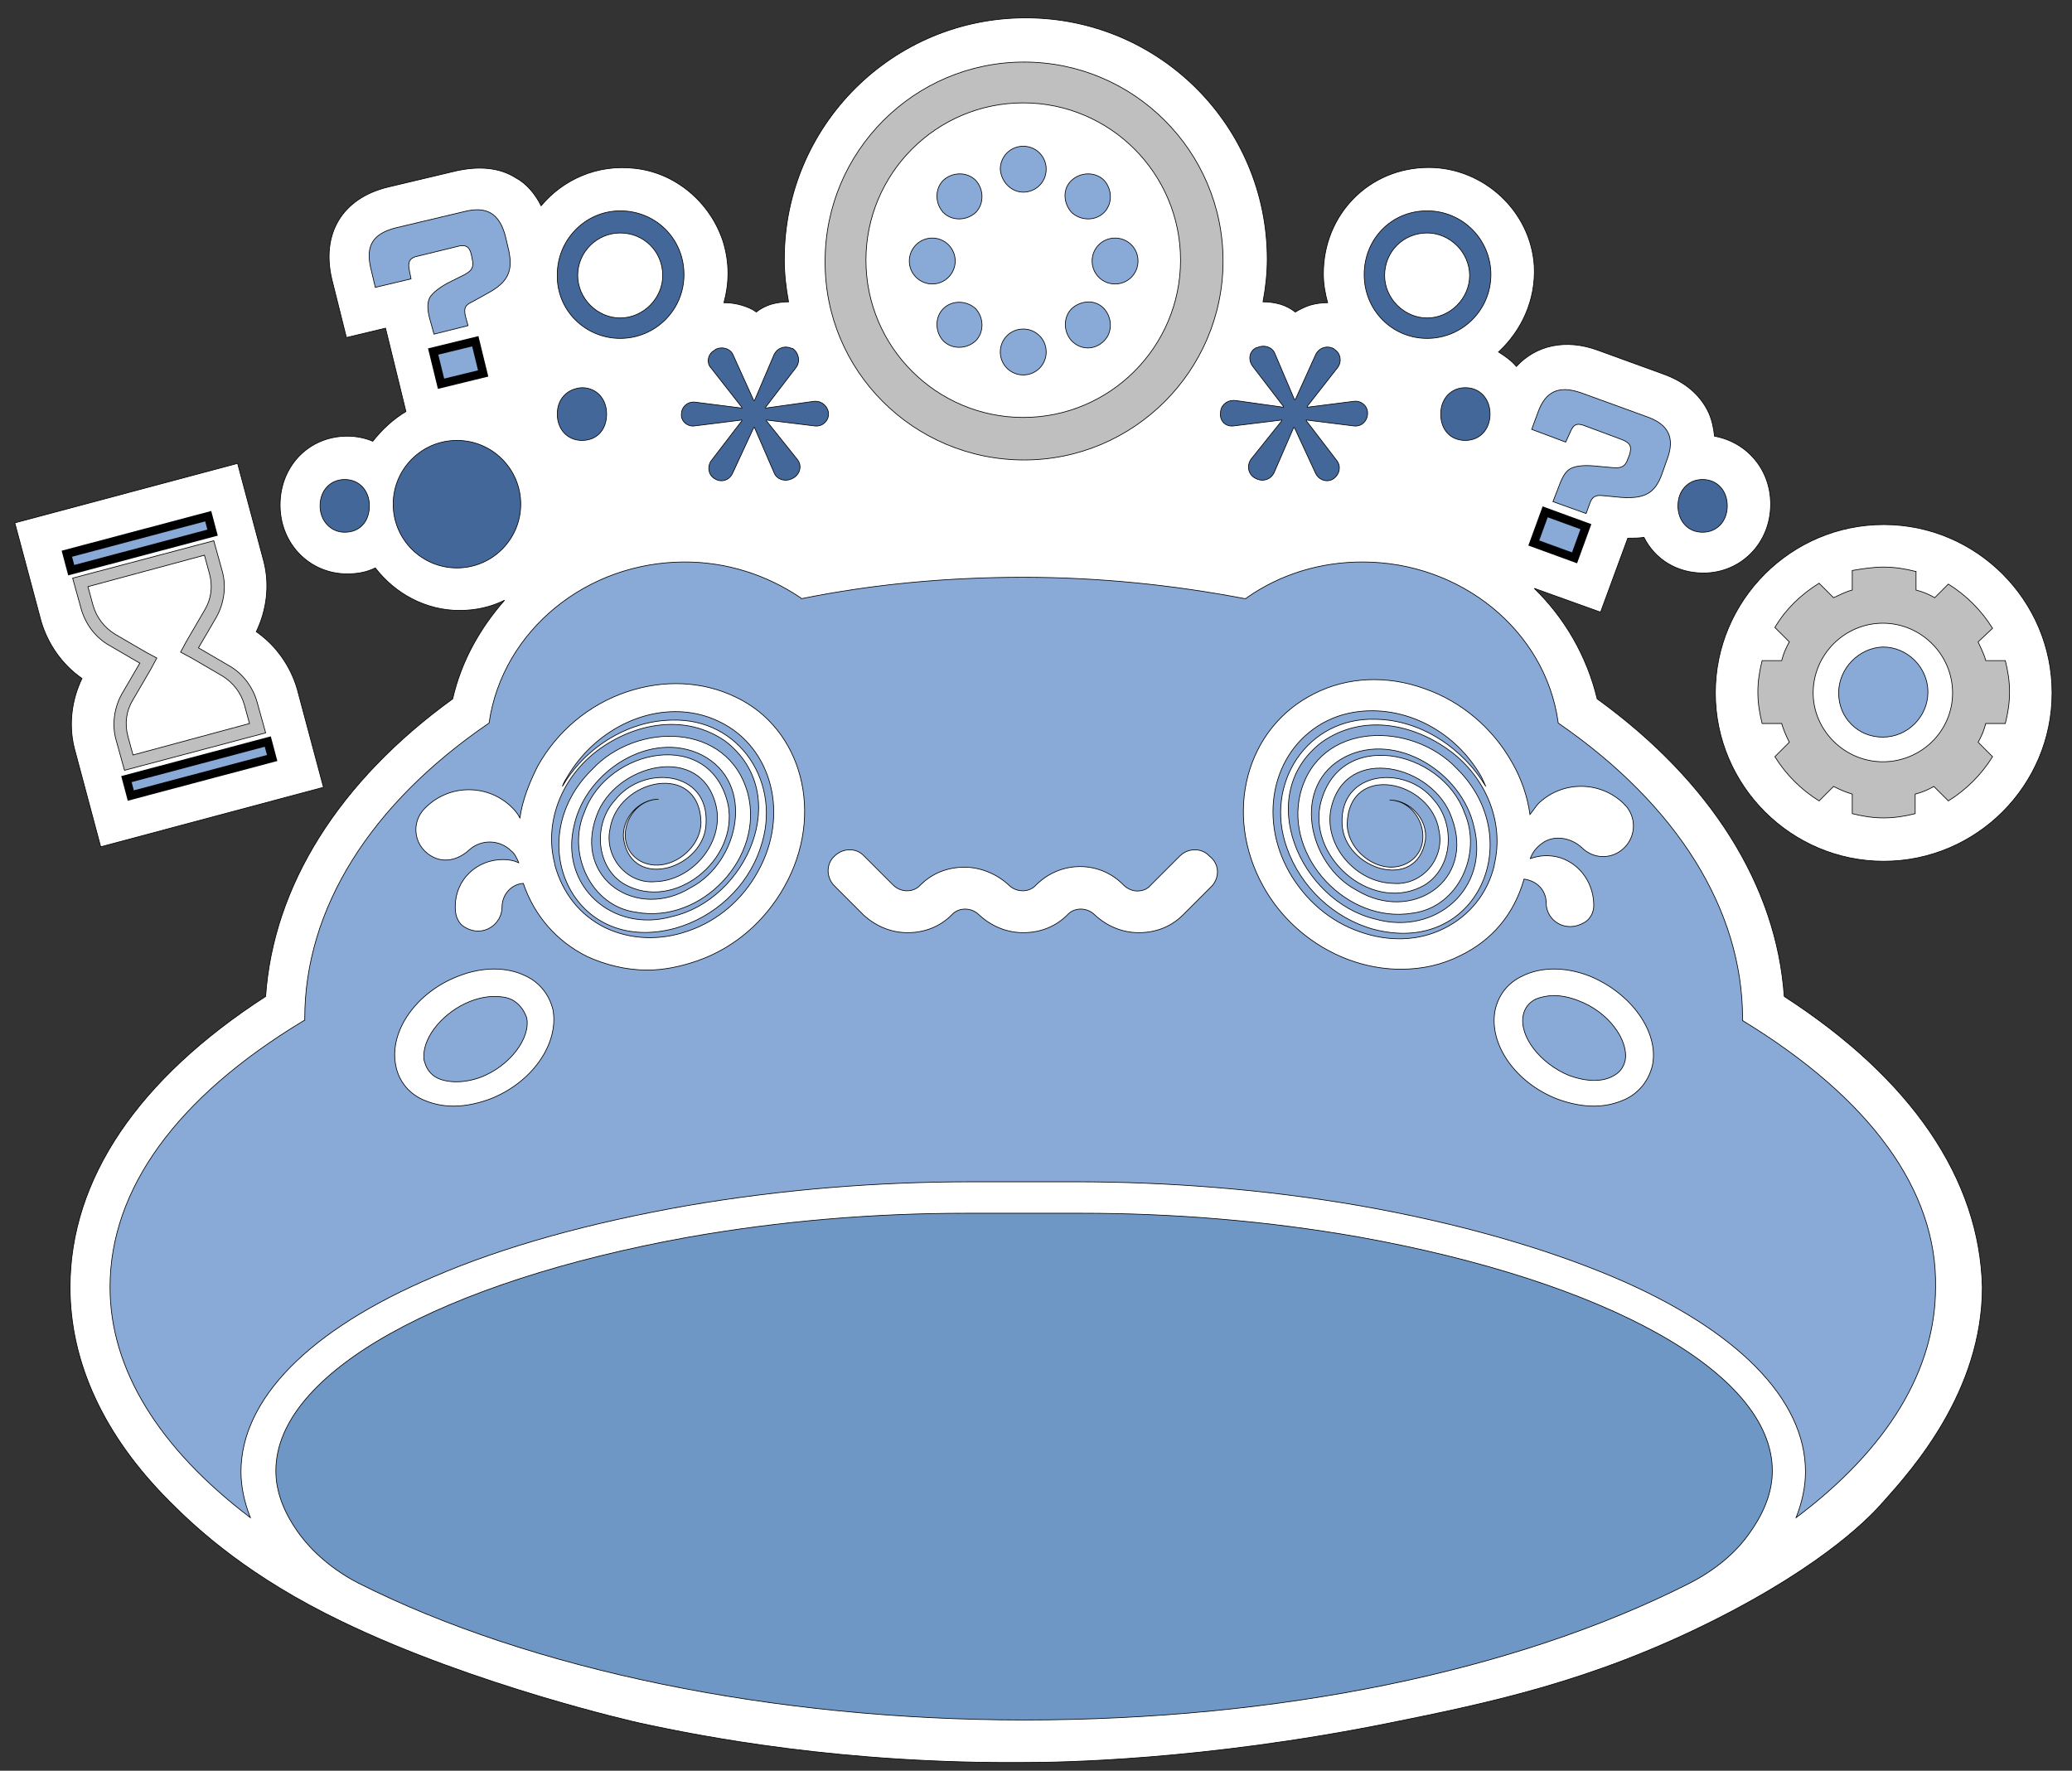 <svg width="3000" height="2564" xmlns="http://www.w3.org/2000/svg" xml:space="preserve" version="1.1">

 <rect width="100%" height="100%" fill="#333333" stroke="none"/>

 <g>
  <title>Layer 1</title>
  <g stroke="null" id="svg_1">
   <path stroke="null" id="svg_2" fill="#FFFFFF" d="m2583.349,1442.84c-11.08,-160.042 -105.874,-311.466 -270.84,-430.882c-14.773,-61.555 -46.781,-116.954 -91.101,-160.042l96.025,34.471l39.395,-107.105c8.618,0 16.004,0 23.391,-1.231c16.004,32.008 48.013,51.706 86.176,51.706c54.168,0 97.256,-43.088 97.256,-99.718c0,-50.475 -34.471,-89.87 -81.252,-98.487c-1.231,-12.311 -3.693,-23.391 -8.618,-34.471c-12.311,-25.853 -34.471,-44.319 -65.248,-55.399l-94.794,-34.471c-46.781,-17.235 -89.87,-7.387 -118.185,23.391c-7.387,-8.618 -16.004,-14.773 -25.853,-20.929c33.239,-30.777 54.168,-75.097 51.706,-124.34c-4.924,-80.021 -73.865,-142.807 -152.655,-142.807c-86.176,0 -152.655,67.71 -152.655,153.886c0,14.773 2.462,28.315 6.155,41.857c-8.618,0 -17.235,1.231 -25.853,3.693c-7.387,2.462 -14.773,6.155 -20.929,9.849c-6.155,-4.924 -13.542,-8.618 -20.929,-11.08c-8.618,-2.462 -17.235,-3.693 -25.853,-3.693c3.693,-19.697 6.155,-40.626 6.155,-61.555c0,-193.281 -156.349,-349.63 -349.63,-349.63c-193.281,0 -349.63,156.349 -349.63,349.63c0,20.929 2.462,41.857 6.155,61.555c-8.618,0 -17.235,1.231 -25.853,3.693c-7.387,2.462 -14.773,6.155 -20.929,11.08c-6.155,-4.924 -13.542,-7.387 -20.929,-9.849c-8.618,-2.462 -17.235,-3.693 -25.853,-3.693c7.387,-27.084 8.618,-56.63 -1.231,-88.639c-18.466,-56.63 -68.941,-99.718 -128.034,-105.874c-54.168,-6.155 -103.412,16.004 -135.42,54.168c-8.618,-17.235 -20.929,-32.008 -36.933,-40.626c-23.391,-14.773 -52.937,-17.235 -86.176,-9.849l-98.487,23.391c-66.479,16.004 -97.256,67.71 -81.252,134.189l20.929,83.714l56.63,-13.542l29.546,120.647c-18.466,11.08 -34.471,25.853 -48.013,43.088c-11.08,-4.924 -24.622,-7.387 -36.933,-7.387c-55.399,0 -97.256,43.088 -97.256,99.718s43.088,99.718 97.256,99.718c14.773,0 28.315,-2.462 40.626,-8.618c28.315,36.933 72.634,61.555 121.878,61.555c23.391,0 45.55,-4.924 65.248,-14.773c-35.702,40.626 -62.786,88.639 -75.097,142.807c-164.966,119.416 -259.76,270.84 -270.84,430.882c-184.664,119.416 -283.151,264.685 -283.151,421.033c0,109.567 49.244,215.441 144.038,310.235c1.231,1.231 1.231,1.231 2.462,2.462c39.395,39.395 113.26,107.105 246.218,171.122c193.281,93.563 428.42,146.5 428.42,146.5c94.794,20.929 299.155,60.323 563.84,57.861c44.319,0 253.605,-2.462 523.214,-56.63c146.5,-29.546 294.231,-60.323 469.046,-147.731c167.428,-83.714 232.676,-155.118 248.68,-173.584c40.626,-45.55 142.807,-158.811 142.807,-310.235c-3.693,-156.349 -102.181,-301.617 -286.844,-421.033z" class="st0"/>
   <g stroke="null" id="svg_3">
    <path stroke="null" id="svg_4" fill="#89A9D6" d="m1481.522,476.433c-18.466,0 -33.239,14.773 -33.239,33.239c0,18.466 14.773,33.239 33.239,33.239s33.239,-14.773 33.239,-33.239c0,-18.466 -14.773,-33.239 -33.239,-33.239z" class="st1"/>
    <path stroke="null" id="svg_5" fill="#89A9D6" d="m1365.799,446.887c-12.311,12.311 -12.311,33.239 0,46.781c12.311,12.311 33.239,12.311 46.781,0c12.311,-12.311 12.311,-33.239 0,-46.781c-13.542,-12.311 -34.471,-12.311 -46.781,0z" class="st1"/>
    <circle stroke="null" id="svg_6" fill="#89A9D6" r="33.239" cy="377.946" cx="1349.795" class="st1"/>
    <path stroke="null" id="svg_7" fill="#89A9D6" d="m1412.581,307.774c12.311,-12.311 12.311,-33.239 0,-46.781c-12.311,-12.311 -33.239,-12.311 -46.781,0c-12.311,12.311 -12.311,33.239 0,46.781c12.311,12.311 33.239,12.311 46.781,0z" class="st1"/>
    <path stroke="null" id="svg_8" fill="#89A9D6" d="m1481.522,278.228c18.466,0 33.239,-14.773 33.239,-33.239c0,-18.466 -14.773,-33.239 -33.239,-33.239c-18.466,0 -33.239,14.773 -33.239,33.239c1.231,18.466 16.004,33.239 33.239,33.239z" class="st1"/>
    <path stroke="null" id="svg_9" fill="#89A9D6" d="m1598.476,307.774c12.311,-12.311 12.311,-33.239 0,-46.781c-12.311,-12.311 -33.239,-12.311 -46.781,0s-12.311,33.239 0,46.781c13.542,12.311 34.471,12.311 46.781,0z" class="st1"/>
    <path stroke="null" id="svg_10" fill="#89A9D6" d="m1581.24,377.946c0,18.466 14.773,33.239 33.239,33.239c18.466,0 33.239,-14.773 33.239,-33.239c0,-18.466 -14.773,-33.239 -33.239,-33.239c-18.466,0 -33.239,14.773 -33.239,33.239z" class="st1"/>
    <path stroke="null" id="svg_11" fill="#89A9D6" d="m1598.476,493.669c12.311,-12.311 12.311,-33.239 0,-46.781s-33.239,-12.311 -46.781,0c-12.311,12.311 -12.311,33.239 0,46.781c13.542,13.542 33.239,13.542 46.781,0z" class="st1"/>
    <circle stroke="null" id="svg_12" fill="#44679A" r="92.332" cy="730.038" cx="661.615" class="st2"/>
    <path stroke="null" id="svg_13" fill="#44679A" d="m806.884,599.542c0,22.16 14.773,38.164 35.702,38.164c22.16,0 35.702,-16.004 35.702,-38.164c0,-22.16 -14.773,-38.164 -35.702,-38.164c-20.929,1.231 -35.702,16.004 -35.702,38.164z" class="st2"/>
    <path stroke="null" id="svg_14" fill="#44679A" d="m897.985,489.975c50.475,0 92.332,-40.626 92.332,-92.332c0,-51.706 -40.626,-92.332 -92.332,-92.332c-50.475,0 -91.101,41.857 -91.101,92.332c-1.231,51.706 40.626,92.332 91.101,92.332zm0,-152.655c34.471,0 61.555,27.084 61.555,61.555c0,33.239 -28.315,61.555 -61.555,61.555s-61.555,-28.315 -61.555,-61.555c0,-34.471 28.315,-61.555 61.555,-61.555z" class="st2"/>
    <path stroke="null" id="svg_15" fill="#44679A" d="m1005.09,616.778l68.941,-8.618l0,1.231l-44.319,57.861c-6.155,8.618 -3.693,20.929 4.924,25.853l0,0c9.849,6.155 20.929,2.462 25.853,-7.387l30.777,-66.479l1.231,0l28.315,65.248c3.693,9.849 16.004,13.542 25.853,8.618l2.462,-1.231c9.849,-6.155 12.311,-18.466 4.924,-27.084l-44.319,-55.399l0,-1.231l70.172,8.618c11.08,1.231 19.697,-7.387 19.697,-17.235c0,-9.849 -8.618,-18.466 -18.466,-18.466c-1.231,0 -2.462,0 -2.462,0l-70.172,9.849l0,-1.231l44.319,-57.861c6.155,-8.618 3.693,-20.929 -4.924,-27.084l-1.231,0c-9.849,-4.924 -20.929,-1.231 -25.853,8.618l-28.315,66.479l-1.231,0l-29.546,-65.248c-3.693,-9.849 -16.004,-13.542 -25.853,-8.618l-1.231,1.231c-9.849,4.924 -12.311,18.466 -4.924,25.853l44.319,56.63l0,1.231l-67.71,-8.618c-11.08,-1.231 -19.697,7.387 -19.697,17.235c-1.231,9.849 8.618,18.466 18.466,17.235z" class="st2"/>
    <path stroke="null" id="svg_16" fill="#44679A" d="m499.111,770.664c22.16,0 35.702,-16.004 35.702,-38.164c0,-22.16 -14.773,-38.164 -35.702,-38.164c-20.929,0 -35.702,16.004 -35.702,38.164c0,20.929 14.773,38.164 35.702,38.164z" class="st2"/>
    <path stroke="null" id="svg_17" fill="#44679A" d="m2085.988,599.542c0,22.16 13.542,38.164 35.702,38.164c20.929,0 35.702,-16.004 35.702,-38.164c0,-22.16 -14.773,-38.164 -35.702,-38.164s-35.702,16.004 -35.702,38.164z" class="st2"/>
    <path stroke="null" id="svg_18" fill="#44679A" d="m2066.291,489.975c50.475,0 92.332,-40.626 92.332,-92.332c0,-50.475 -40.626,-92.332 -92.332,-92.332c-51.706,0 -91.101,40.626 -91.101,92.332c0,51.706 40.626,92.332 91.101,92.332zm0,-152.655c33.239,0 61.555,28.315 61.555,61.555c0,33.239 -28.315,61.555 -61.555,61.555c-33.239,0 -61.555,-28.315 -61.555,-61.555c0,-34.471 27.084,-61.555 61.555,-61.555z" class="st2"/>
    <path stroke="null" id="svg_19" fill="#44679A" d="m1785.602,616.778l70.172,-8.618l0,1.231l-44.319,55.399c-6.155,8.618 -4.924,20.929 4.924,27.084l2.462,1.231c9.849,4.924 20.929,1.231 25.853,-8.618l28.315,-65.248l1.231,0l30.777,66.479c4.924,9.849 17.235,13.542 25.853,7.387l0,0c8.618,-6.155 11.08,-17.235 4.924,-25.853l-44.319,-57.861l0,-1.231l68.941,8.618c11.08,1.231 19.697,-7.387 19.697,-18.466c0,-11.08 -9.849,-18.466 -19.697,-17.235l-67.71,8.618l0,-1.231l44.319,-56.63c6.155,-8.618 3.693,-20.929 -4.924,-25.853l-1.231,-1.231c-9.849,-4.924 -20.929,-1.231 -25.853,8.618l-29.546,65.248l-1.231,0l-28.315,-66.479c-3.693,-9.849 -16.004,-13.542 -25.853,-8.618l-1.231,0c-9.849,4.924 -12.311,17.235 -4.924,27.084l44.319,57.861l0,1.231l-70.172,-9.849c0,0 -1.231,0 -2.462,0c-9.849,0 -18.466,7.387 -18.466,18.466c-1.231,11.08 7.387,19.697 18.466,18.466z" class="st2"/>
    <path stroke="null" id="svg_20" fill="#44679A" d="m2465.164,770.664c20.929,0 35.702,-16.004 35.702,-38.164c0,-22.16 -14.773,-38.164 -35.702,-38.164c-20.929,0 -35.702,16.004 -35.702,38.164c0,20.929 13.542,38.164 35.702,38.164z" class="st2"/>
    <path stroke="null" id="svg_21" fill="#6F97C6" d="m1967.803,1791.239c-132.958,-23.391 -268.378,-34.471 -402.567,-34.471l-164.966,0c-135.42,0 -269.609,11.08 -402.567,34.471c-355.785,64.017 -598.311,195.744 -598.311,338.55c0,29.546 11.08,59.092 32.008,88.639c20.929,29.546 51.706,55.399 87.407,73.865c248.68,125.571 600.773,198.206 963.945,198.206c369.327,0 711.571,-70.172 963.945,-198.206c35.702,-18.466 66.479,-43.088 87.407,-73.865c20.929,-29.546 32.008,-59.092 32.008,-88.639c0,-142.807 -242.525,-274.533 -598.311,-338.55z" class="st3"/>
    <path stroke="null" id="svg_22" fill="#89A9D6" d="m741.636,1447.765c-7.387,-3.693 -16.004,-4.924 -25.853,-4.924c-11.08,0 -23.391,2.462 -35.702,7.387c-36.933,14.773 -66.479,49.244 -66.479,78.79c0,3.693 0,6.155 1.231,8.618c2.462,9.849 8.618,18.466 18.466,23.391c16.004,7.387 39.395,7.387 62.786,-1.231l0,0c41.857,-16.004 72.634,-56.63 66.479,-86.176c-4.924,-13.542 -12.311,-20.929 -20.929,-25.853z" class="st1"/>
    <path stroke="null" id="svg_23" fill="#89A9D6" d="m2285.425,1448.996c-12.311,-4.924 -24.622,-7.387 -35.702,-7.387c-9.849,0 -19.697,2.462 -25.853,4.924c-9.849,4.924 -16.004,12.311 -18.466,23.391c-6.155,30.777 24.622,70.172 66.479,87.407c23.391,8.618 46.781,9.849 62.786,1.231c9.849,-4.924 16.004,-12.311 18.466,-23.391c4.924,-29.546 -24.622,-70.172 -67.71,-86.176z" class="st1"/>
    <path stroke="null" id="svg_24" fill="#89A9D6" d="m2524.257,1478.542l-1.231,-1.231l0,-2.462c0,-157.58 -94.794,-309.004 -265.916,-427.189l-1.231,-1.231l0,-1.231c-18.466,-131.727 -140.344,-231.445 -283.151,-231.445c-60.323,0 -118.185,17.235 -167.428,51.706l-1.231,1.231l-2.462,0c-103.412,-19.697 -210.517,-30.777 -320.084,-30.777c-109.567,0 -216.672,9.849 -320.084,30.777l-1.231,0l-1.231,-1.231c-49.244,-33.239 -107.105,-51.706 -167.428,-51.706c-142.807,0 -263.454,99.718 -283.151,231.445l0,1.231l-1.231,1.231c-171.122,116.954 -265.916,268.378 -265.916,427.189l0,2.462l-2.462,1.231c-183.433,110.798 -279.458,243.756 -279.458,385.332c0,118.185 70.172,232.676 203.13,333.626c-8.618,-22.16 -13.542,-44.319 -13.542,-66.479c0,-104.643 98.487,-205.592 278.227,-281.92c102.181,-44.319 227.752,-78.79 368.096,-103.412c136.651,-23.391 274.533,-34.471 412.416,-34.471l147.731,0c137.882,0 276.996,11.08 412.416,34.471c140.344,24.622 265.916,60.323 368.096,103.412c179.739,76.328 278.227,177.277 278.227,281.92c0,22.16 -4.924,44.319 -13.542,66.479c132.958,-99.718 201.899,-214.21 201.899,-333.626c2.462,-140.344 -94.794,-273.302 -278.227,-385.332zm-1815.86,113.26c-17.235,6.155 -34.471,9.849 -51.706,9.849c-17.235,0 -32.008,-3.693 -45.55,-9.849c-20.929,-9.849 -34.471,-28.315 -38.164,-49.244c-9.849,-49.244 29.546,-105.874 91.101,-129.265c34.471,-13.542 70.172,-13.542 97.256,0c20.929,9.849 34.471,28.315 39.395,49.244c8.618,49.244 -30.777,105.874 -92.332,129.265zm427.189,-307.773c-28.315,50.475 -72.634,88.639 -125.571,107.105c-24.622,8.618 -49.244,13.542 -72.634,13.542c-30.777,0 -60.323,-7.387 -87.407,-19.697c-44.319,-22.16 -76.328,-59.092 -92.332,-105.874c-17.235,1.231 -30.777,16.004 -30.777,34.471c0,24.622 -27.084,44.319 -52.937,29.546c-9.849,-4.924 -14.773,-16.004 -14.773,-28.315l0,-2.462c0,-38.164 30.777,-67.71 68.941,-67.71c8.618,0 16.004,1.231 23.391,4.924c-1.231,-1.231 -1.231,-1.231 -1.231,-2.462c-2.462,-4.924 -4.924,-11.08 -9.849,-14.773c-17.235,-17.235 -44.319,-17.235 -61.555,-1.231c-13.542,12.311 -32.008,18.466 -49.244,11.08c-30.777,-13.542 -35.702,-50.475 -14.773,-71.403c0,0 0,0 1.231,-1.231c0,0 1.231,-1.231 1.231,-1.231c34.471,-33.239 89.87,-33.239 124.34,1.231c4.924,4.924 8.618,9.849 11.08,14.773c3.693,-25.853 13.542,-50.475 25.853,-75.097c28.315,-50.475 73.865,-88.639 128.034,-107.105c54.168,-18.466 110.798,-16.004 158.811,7.387c96.025,45.55 129.265,169.891 70.172,274.533zm619.239,-1.231l-41.857,41.857c-17.235,17.235 -39.395,25.853 -64.017,25.853c-24.622,0 -46.781,-9.849 -64.017,-25.853c-11.08,-11.08 -29.546,-11.08 -39.395,0c-17.235,17.235 -39.395,25.853 -64.017,25.853c-24.622,0 -46.781,-9.849 -64.017,-25.853c-11.08,-11.08 -29.546,-11.08 -39.395,0c-17.235,17.235 -39.395,25.853 -64.017,25.853s-46.781,-9.849 -64.017,-25.853l-41.857,-41.857c-12.311,-12.311 -12.311,-32.008 0,-43.088c12.311,-12.311 32.008,-12.311 43.088,0l41.857,41.857c11.08,11.08 29.546,11.08 39.395,0c17.235,-17.235 39.395,-25.853 64.017,-25.853c23.391,0 46.781,9.849 64.017,25.853c11.08,11.08 29.546,11.08 39.395,0c35.702,-35.702 92.332,-35.702 126.802,0c4.924,4.924 12.311,8.618 19.697,8.618s14.773,-2.462 19.697,-8.618l41.857,-41.857c12.311,-12.311 32.008,-12.311 43.088,0c14.773,11.08 14.773,30.777 3.693,43.088zm359.479,100.95c-27.084,13.542 -55.399,19.697 -86.176,19.697c-80.021,0 -158.811,-46.781 -199.437,-120.647c-57.861,-104.643 -24.622,-228.983 73.865,-278.227c48.013,-24.622 105.874,-27.084 160.042,-7.387c52.937,18.466 98.487,56.63 126.802,107.105c13.542,23.391 22.16,49.244 25.853,75.097c3.693,-4.924 7.387,-9.849 11.08,-14.773c34.471,-34.471 89.87,-34.471 124.34,-1.231c0,0 1.231,1.231 1.231,1.231c0,0 0,1.231 1.231,1.231c16.004,17.235 16.004,44.319 -1.231,61.555s-44.319,17.235 -61.555,0c-14.773,-13.542 -36.933,-18.466 -54.168,-8.618c-9.849,6.155 -16.004,13.542 -19.697,22.16c0,1.231 -1.231,2.462 -1.231,2.462c13.542,-4.924 28.315,-6.155 44.319,-1.231c29.546,9.849 48.013,38.164 48.013,68.941c0,9.849 -4.924,19.697 -13.542,24.622c-27.084,16.004 -55.399,-2.462 -55.399,-28.315c0,-18.466 -13.542,-32.008 -32.008,-34.471c-14.773,51.706 -46.781,88.639 -92.332,110.798zm278.227,158.811c-4.924,20.929 -18.466,39.395 -39.395,49.244c-13.542,6.155 -28.315,9.849 -45.55,9.849c-17.235,0 -34.471,-3.693 -51.706,-9.849c-61.555,-23.391 -100.95,-80.021 -91.101,-129.265c4.924,-22.16 18.466,-39.395 39.395,-49.244c27.084,-13.542 62.786,-13.542 97.256,0c60.323,24.622 100.95,81.252 91.101,129.265z" class="st1"/>
    <path stroke="null" id="svg_25" fill="#BFBFBF" d="m1482.753,666.021c158.811,0 288.075,-129.265 288.075,-288.075c0,-158.811 -129.265,-288.075 -288.075,-288.075c-158.811,0 -288.075,129.265 -288.075,288.075c-1.231,158.811 128.034,288.075 288.075,288.075zm-1.231,-517.058c125.571,0 227.752,102.181 227.752,227.752c0,125.571 -102.181,227.752 -227.752,227.752c-125.571,0 -227.752,-102.181 -227.752,-227.752c0,-125.571 102.181,-227.752 227.752,-227.752z" class="st4"/>
    <path stroke="null" id="svg_26" fill="#89A9D6" d="m1042.022,1045.198c-19.697,-9.849 -41.857,-14.773 -64.017,-14.773c-62.786,0 -124.34,38.164 -157.58,96.025c-2.462,3.693 -4.924,8.618 -6.155,12.311c32.008,-55.399 93.563,-94.794 157.58,-96.025c99.718,-3.693 161.273,92.332 129.265,184.664c-18.466,56.63 -66.479,100.95 -124.34,116.954c-148.962,39.395 -222.828,-129.265 -119.416,-230.214c64.017,-68.941 196.975,-68.941 225.29,34.471c24.622,92.332 -66.479,189.588 -161.273,172.353c-66.479,-8.618 -100.95,-86.176 -75.097,-145.269c33.239,-92.332 183.433,-123.109 208.054,-9.849c14.773,78.79 -77.559,155.118 -150.193,114.492c-41.857,-24.622 -45.55,-87.407 -13.542,-121.878c40.626,-51.706 135.42,-43.088 131.727,33.239c-1.231,65.248 -107.105,99.718 -119.416,23.391c-3.693,-29.546 22.16,-57.861 50.475,-57.861c-45.55,1.231 -67.71,66.479 -25.853,89.87c38.164,19.697 87.407,-16.004 87.407,-56.63c-2.462,-88.639 -120.647,-62.786 -131.727,9.849c-8.618,40.626 24.622,80.021 65.248,76.328c52.937,-1.231 99.718,-55.399 88.639,-108.336c-20.929,-94.794 -147.731,-61.555 -173.584,13.542c-33.239,91.101 59.092,151.424 136.651,103.412c70.172,-36.933 94.794,-151.424 16.004,-192.05c-73.865,-36.933 -167.428,23.391 -184.664,100.95c-22.16,88.639 55.399,157.58 141.576,132.958c108.336,-24.622 176.046,-177.277 77.559,-253.605c-57.861,-40.626 -131.727,-27.084 -185.895,13.542c-50.475,38.164 -77.559,102.181 -61.555,163.735c0,0 0,1.231 0,1.231c11.08,40.626 35.702,72.634 72.634,91.101c35.702,17.235 78.79,19.697 120.647,4.924c43.088,-14.773 78.79,-45.55 100.95,-86.176c45.55,-81.252 20.929,-179.739 -55.399,-216.672z" class="st1"/>
    <path stroke="null" id="svg_27" fill="#89A9D6" d="m2100.761,1088.286c-54.168,-40.626 -128.034,-55.399 -187.126,-13.542c-99.718,76.328 -30.777,230.214 77.559,256.067c87.407,24.622 166.197,-44.319 142.807,-134.189c-17.235,-77.559 -112.029,-137.882 -185.895,-100.95c-80.021,40.626 -54.168,156.349 16.004,193.281c78.79,48.013 172.353,-12.311 137.882,-104.643c-25.853,-76.328 -153.886,-108.336 -174.815,-13.542c-11.08,52.937 35.702,107.105 89.87,108.336c41.857,3.693 75.097,-35.702 66.479,-76.328c-11.08,-72.634 -130.496,-99.718 -132.958,-9.849c0,40.626 49.244,77.559 87.407,56.63c41.857,-23.391 19.697,-89.87 -25.853,-91.101c29.546,0 55.399,28.315 51.706,57.861c-12.311,76.328 -118.185,41.857 -120.647,-23.391c-3.693,-77.559 92.332,-86.176 132.958,-34.471c30.777,34.471 28.315,97.256 -13.542,123.109c-72.634,41.857 -166.197,-35.702 -151.424,-114.492c24.622,-114.492 176.046,-82.483 209.286,9.849c25.853,59.092 -8.618,136.651 -75.097,145.269c-94.794,16.004 -185.895,-81.252 -162.504,-173.584c27.084,-104.643 161.273,-104.643 226.521,-35.702c103.412,102.181 29.546,272.071 -120.647,232.676c-57.861,-16.004 -105.874,-61.555 -125.571,-118.185c-33.239,-92.332 29.546,-189.588 129.265,-185.895c65.248,1.231 125.571,41.857 158.811,97.256c-2.462,-4.924 -3.693,-8.618 -6.155,-13.542c-33.239,-59.092 -94.794,-96.025 -158.811,-96.025c-23.391,0 -45.55,4.924 -65.248,14.773c-76.328,38.164 -100.95,136.651 -54.168,219.134c23.391,40.626 59.092,71.403 102.181,86.176c41.857,14.773 84.945,13.542 121.878,-4.924c36.933,-18.466 62.786,-50.475 72.634,-91.101c0,0 0,-1.231 0,-1.231c14.773,-61.555 -12.311,-125.571 -62.786,-163.735z" class="st1"/>
    <path stroke="null" id="svg_28" fill="#89A9D6" d="m2273.114,626.626c4.924,-12.311 9.849,-14.773 22.16,-9.849l52.937,19.697c12.311,4.924 14.773,9.849 11.08,22.16l-2.462,6.155c-3.693,11.08 -9.849,13.542 -22.16,12.311l-27.084,-2.462c-14.773,-1.231 -25.853,0 -33.239,3.693c-7.387,3.693 -12.311,12.311 -17.235,25.853l-8.618,22.16l48.013,17.235l4.924,-13.542c3.693,-11.08 8.618,-13.542 19.697,-12.311l25.853,2.462c34.471,2.462 49.244,-6.155 59.092,-33.239l7.387,-20.929c12.311,-32.008 2.462,-51.706 -29.546,-62.786l-94.794,-34.471c-32.008,-11.08 -51.706,-2.462 -62.786,29.546l-8.618,23.391l49.244,18.466l6.155,-13.542z" class="st1"/>
    <rect stroke="null" id="svg_29" fill="#89A9D6" height="5.1" width="3.9" class="st1" transform="matrix(4.218 -11.566 11.566 4.218 -18953.1 16440.9)" y="1180.132" x="1783.888"/>
    <rect stroke="null" id="svg_30" fill="#89A9D6" height="3.9" width="5.1" class="st1" transform="matrix(11.959 -2.924 2.924 11.959 -20051.8 -9476.89)" y="1186.844" x="1438.97"/>
    <path stroke="null" id="svg_31" fill="#89A9D6" d="m543.43,416.11l51.706,-12.311l-2.462,-12.311c-2.462,-12.311 0,-18.466 13.542,-20.929l55.399,-13.542c12.311,-3.693 18.466,0 20.929,12.311l1.231,6.155c2.462,11.08 0,16.004 -11.08,22.16l-24.622,12.311c-13.542,7.387 -22.16,14.773 -25.853,20.929c-3.693,7.387 -3.693,17.235 0,30.777l6.155,22.16l49.244,-12.311l-3.693,-13.542c-2.462,-11.08 -1.231,-16.004 9.849,-20.929l22.16,-12.311c29.546,-16.004 36.933,-32.008 30.777,-61.555l-4.924,-20.929c-8.618,-33.239 -27.084,-44.319 -60.323,-35.702l-98.487,23.391c-33.239,8.618 -44.319,25.853 -35.702,60.323l6.155,25.853z" class="st1"/>
   </g>
   <path stroke="null" id="svg_32" fill="#FFFFFF" d="m430.17,997.185l0,0c-9.849,-33.239 -30.777,-62.786 -59.092,-82.483c14.773,-30.777 19.697,-66.479 11.08,-100.95l0,0l-38.164,-142.807l-322.546,86.176l38.164,142.807l0,0c9.849,33.239 30.777,62.786 59.092,82.483c-14.773,30.777 -19.697,66.479 -11.08,100.95l0,0l38.164,142.807l322.546,-86.176l-38.164,-142.807z" class="st0"/>
   <g stroke="null" id="svg_33">
    <path stroke="null" id="svg_34" fill="#BFBFBF" d="m117.473,881.462c6.155,22.16 20.929,41.857 40.626,52.937l44.319,25.853l-25.853,44.319c-11.08,19.697 -14.773,44.319 -8.618,66.479l12.311,44.319l204.361,-54.168l-12.311,-44.319c-6.155,-22.16 -20.929,-41.857 -40.626,-52.937l-44.319,-25.853l25.853,-44.319c11.08,-19.697 14.773,-44.319 8.618,-66.479l-12.311,-44.319l-204.361,54.168l12.311,44.319zm9.849,-32.008l168.66,-45.55l7.387,27.084c4.924,18.466 2.462,36.933 -7.387,52.937l-25.853,44.319l-8.618,16.004l16.004,8.618l44.319,25.853c16.004,9.849 27.084,24.622 32.008,41.857l7.387,27.084l-168.66,45.55l-7.387,-27.084c-4.924,-18.466 -2.462,-36.933 7.387,-52.937l25.853,-44.319l8.618,-16.004l-16.004,-8.618l-44.319,-25.853c-16.004,-9.849 -27.084,-24.622 -32.008,-41.857l-7.387,-27.084z" class="st4"/>
    <rect stroke="null" id="svg_35" fill="#89A9D6" height="2" width="17.2" class="st1" transform="matrix(11.899 -3.161 3.161 11.899 -20366 -9129.66)" y="1206.357" x="1399.235"/>
    <rect stroke="null" id="svg_36" fill="#89A9D6" height="2" width="17.2" class="st1" transform="matrix(11.899 -3.161 3.161 11.899 -20446.8 -9096.51)" y="1232.857" x="1406.235"/>
   </g>
   <path stroke="null" id="svg_37" fill="#FFFFFF" d="m2727.387,759.584c-134.189,0 -243.756,109.567 -243.756,243.756c0,134.189 109.567,243.756 243.756,243.756s243.756,-109.567 243.756,-243.756c0,-134.189 -109.567,-243.756 -243.756,-243.756z" class="st0"/>
   <g stroke="null" id="svg_38">
    <path stroke="null" id="svg_39" fill="#BFBFBF" d="m2772.937,827.294c-14.773,-3.693 -29.546,-6.155 -45.55,-6.155c-16.004,0 -30.777,2.462 -45.55,4.924l0,28.315c-9.849,2.462 -18.466,7.387 -27.084,11.08l-20.929,-20.929c-25.853,16.004 -48.013,36.933 -64.017,64.017l20.929,20.929c-4.924,8.618 -8.618,17.235 -11.08,27.084l-28.315,0c-3.693,14.773 -6.155,29.546 -6.155,45.55s2.462,30.777 6.155,45.55l28.315,0c2.462,8.618 6.155,17.235 11.08,27.084l-20.929,20.929c16.004,25.853 38.164,48.013 64.017,64.017l20.929,-20.929c9.849,4.924 18.466,8.618 27.084,11.08l0,28.315c14.773,3.693 29.546,6.155 45.55,6.155c16.004,0 30.777,-2.462 45.55,-6.155l0,-28.315c9.849,-2.462 18.466,-6.155 27.084,-11.08l20.929,20.929c25.853,-16.004 48.013,-38.164 64.017,-64.017l-20.929,-20.929c4.924,-8.618 8.618,-17.235 11.08,-27.084l28.315,0c3.693,-14.773 6.155,-29.546 6.155,-45.55s-2.462,-30.777 -6.155,-45.55l-28.315,0c-2.462,-9.849 -7.387,-18.466 -11.08,-27.084l20.929,-19.697c-16.004,-25.853 -38.164,-48.013 -64.017,-64.017l-19.697,19.697c-8.618,-4.924 -17.235,-8.618 -27.084,-11.08l0,-27.084l-1.231,0zm54.168,176.046c0,55.399 -45.55,99.718 -100.95,99.718s-100.95,-45.55 -100.95,-99.718c0,-55.399 45.55,-100.95 100.95,-100.95s100.95,45.55 100.95,100.95z" class="st4"/>
    <path stroke="null" id="svg_40" fill="#89A9D6" d="m2662.139,1003.341c0,17.235 6.155,33.239 18.466,45.55c12.311,12.311 28.315,18.466 45.55,18.466c35.702,0 65.248,-29.546 65.248,-65.248c0,-35.702 -29.546,-65.248 -65.248,-65.248c-34.471,1.231 -64.017,30.777 -64.017,66.479z" class="st1"/>
   </g>
  </g>
 </g>
</svg>